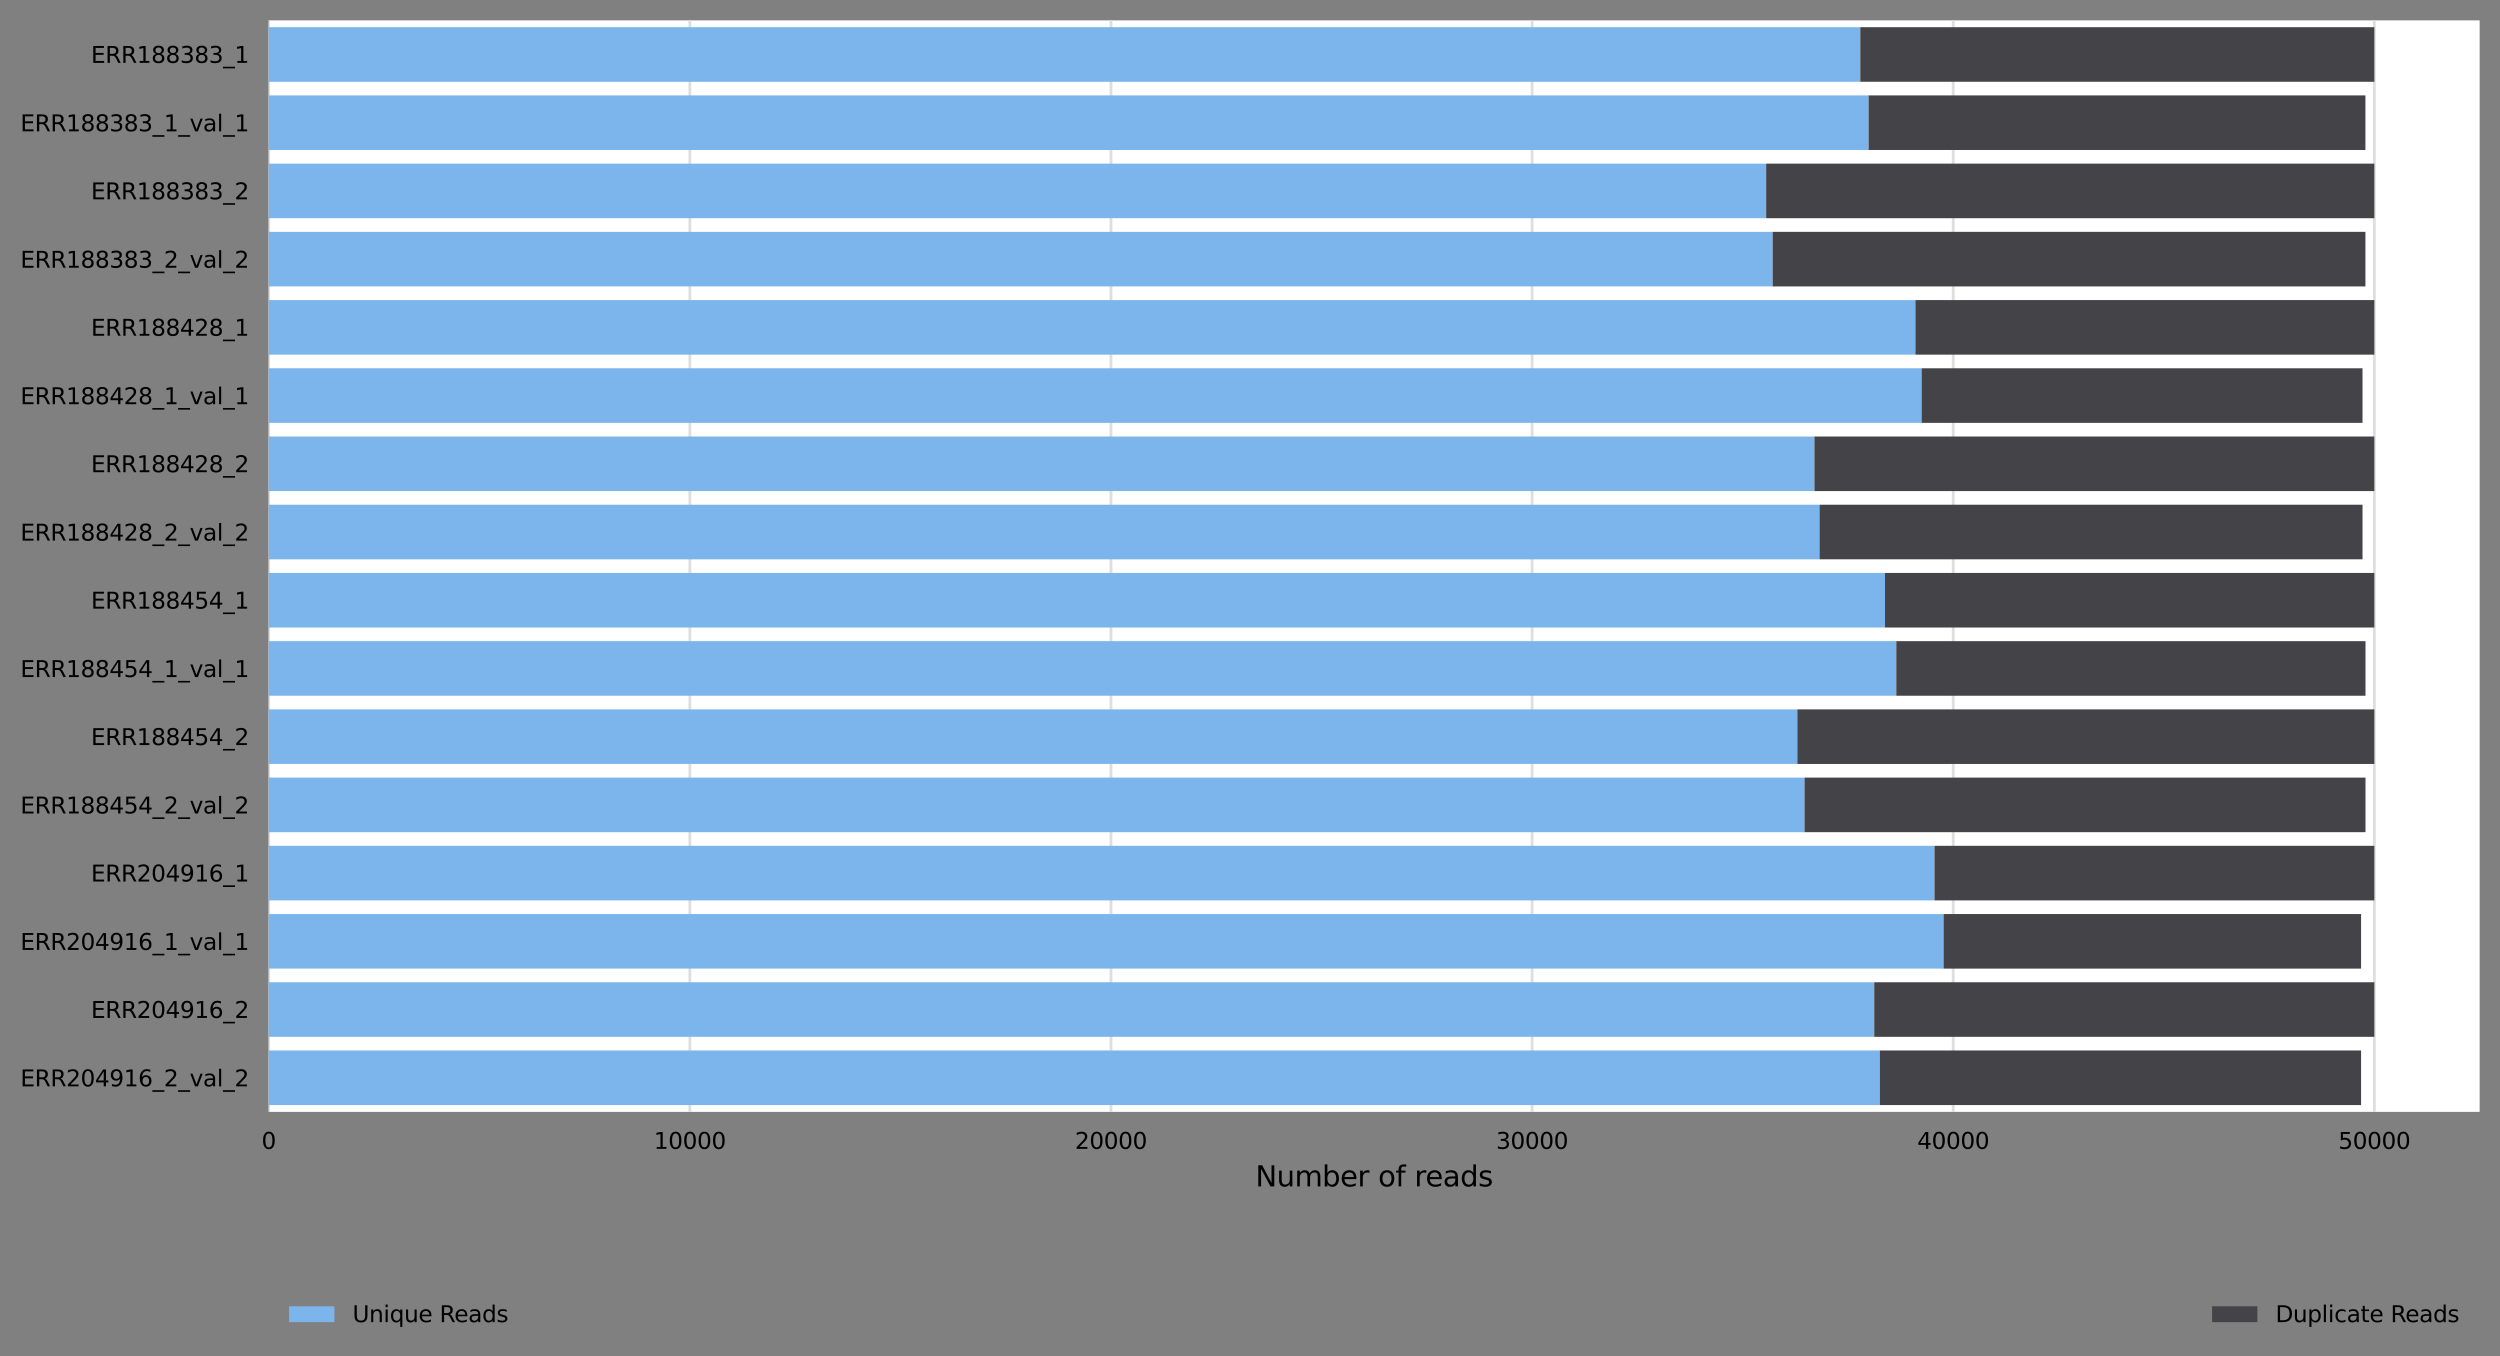 <?xml version="1.0" encoding="utf-8" standalone="no"?>
<!DOCTYPE svg PUBLIC "-//W3C//DTD SVG 1.1//EN"
  "http://www.w3.org/Graphics/SVG/1.1/DTD/svg11.dtd">
<svg xmlns:xlink="http://www.w3.org/1999/xlink" width="883.352pt" height="479.23pt" viewBox="0 0 883.352 479.23" xmlns="http://www.w3.org/2000/svg" version="1.1">
 <rect x="0" y="0" width="883.352" height="479.23" fill="#808080" stroke="none"/>
 <defs>
  <style type="text/css">*{stroke-linejoin: round; stroke-linecap: butt}</style>
 </defs>
 <g id="figure_1">
  <g id="axes_1">
   <g id="patch_1">
    <path d="M 94.953 392.87 
L 876.153 392.87 
L 876.153 7.2 
L 94.953 7.2 
z
" style="fill: #ffffff"/>
   </g>
   <g id="matplotlib.axis_1">
    <g id="xtick_1">
     <g id="line2d_1">
      <path d="M 94.953 392.87 
L 94.953 7.2 
" clip-path="url(#p9cc5aa70ce)" style="fill: none; stroke: #dedede; stroke-linecap: square"/>
     </g>
     <g id="text_1">
      <!-- 0 -->
      <g transform="translate(92.407 405.948) scale(0.08 -0.08)">
       <defs>
        <path id="DejaVuSans-30" d="M 2034 4250 
Q 1547 4250 1301 3770 
Q 1056 3291 1056 2328 
Q 1056 1369 1301 889 
Q 1547 409 2034 409 
Q 2525 409 2770 889 
Q 3016 1369 3016 2328 
Q 3016 3291 2770 3770 
Q 2525 4250 2034 4250 
z
M 2034 4750 
Q 2819 4750 3233 4129 
Q 3647 3509 3647 2328 
Q 3647 1150 3233 529 
Q 2819 -91 2034 -91 
Q 1250 -91 836 529 
Q 422 1150 422 2328 
Q 422 3509 836 4129 
Q 1250 4750 2034 4750 
z
" transform="scale(0.016)"/>
       </defs>
       <use xlink:href="#DejaVuSans-30"/>
      </g>
     </g>
    </g>
    <g id="xtick_2">
     <g id="line2d_2">
      <path d="M 243.752 392.87 
L 243.752 7.2 
" clip-path="url(#p9cc5aa70ce)" style="fill: none; stroke: #dedede; stroke-linecap: square"/>
     </g>
     <g id="text_2">
      <!-- 10000 -->
      <g transform="translate(231.028 405.948) scale(0.08 -0.08)">
       <defs>
        <path id="DejaVuSans-31" d="M 794 531 
L 1825 531 
L 1825 4091 
L 703 3866 
L 703 4441 
L 1819 4666 
L 2450 4666 
L 2450 531 
L 3481 531 
L 3481 0 
L 794 0 
L 794 531 
z
" transform="scale(0.016)"/>
       </defs>
       <use xlink:href="#DejaVuSans-31"/>
       <use xlink:href="#DejaVuSans-30" x="63.623"/>
       <use xlink:href="#DejaVuSans-30" x="127.246"/>
       <use xlink:href="#DejaVuSans-30" x="190.869"/>
       <use xlink:href="#DejaVuSans-30" x="254.492"/>
      </g>
     </g>
    </g>
    <g id="xtick_3">
     <g id="line2d_3">
      <path d="M 392.553 392.87 
L 392.553 7.2 
" clip-path="url(#p9cc5aa70ce)" style="fill: none; stroke: #dedede; stroke-linecap: square"/>
     </g>
     <g id="text_3">
      <!-- 20000 -->
      <g transform="translate(379.827 405.948) scale(0.08 -0.08)">
       <defs>
        <path id="DejaVuSans-32" d="M 1228 531 
L 3431 531 
L 3431 0 
L 469 0 
L 469 531 
Q 828 903 1448 1529 
Q 2069 2156 2228 2338 
Q 2531 2678 2651 2914 
Q 2772 3150 2772 3378 
Q 2772 3750 2511 3984 
Q 2250 4219 1831 4219 
Q 1534 4219 1204 4116 
Q 875 4013 500 3803 
L 500 4441 
Q 881 4594 1212 4672 
Q 1544 4750 1819 4750 
Q 2544 4750 2975 4387 
Q 3406 4025 3406 3419 
Q 3406 3131 3298 2873 
Q 3191 2616 2906 2266 
Q 2828 2175 2409 1742 
Q 1991 1309 1228 531 
z
" transform="scale(0.016)"/>
       </defs>
       <use xlink:href="#DejaVuSans-32"/>
       <use xlink:href="#DejaVuSans-30" x="63.623"/>
       <use xlink:href="#DejaVuSans-30" x="127.246"/>
       <use xlink:href="#DejaVuSans-30" x="190.869"/>
       <use xlink:href="#DejaVuSans-30" x="254.492"/>
      </g>
     </g>
    </g>
    <g id="xtick_4">
     <g id="line2d_4">
      <path d="M 541.352 392.87 
L 541.352 7.2 
" clip-path="url(#p9cc5aa70ce)" style="fill: none; stroke: #dedede; stroke-linecap: square"/>
     </g>
     <g id="text_4">
      <!-- 30000 -->
      <g transform="translate(528.628 405.948) scale(0.08 -0.08)">
       <defs>
        <path id="DejaVuSans-33" d="M 2597 2516 
Q 3050 2419 3304 2112 
Q 3559 1806 3559 1356 
Q 3559 666 3084 287 
Q 2609 -91 1734 -91 
Q 1441 -91 1130 -33 
Q 819 25 488 141 
L 488 750 
Q 750 597 1062 519 
Q 1375 441 1716 441 
Q 2309 441 2620 675 
Q 2931 909 2931 1356 
Q 2931 1769 2642 2001 
Q 2353 2234 1838 2234 
L 1294 2234 
L 1294 2753 
L 1863 2753 
Q 2328 2753 2575 2939 
Q 2822 3125 2822 3475 
Q 2822 3834 2567 4026 
Q 2313 4219 1838 4219 
Q 1578 4219 1281 4162 
Q 984 4106 628 3988 
L 628 4550 
Q 988 4650 1302 4700 
Q 1616 4750 1894 4750 
Q 2613 4750 3031 4423 
Q 3450 4097 3450 3541 
Q 3450 3153 3228 2886 
Q 3006 2619 2597 2516 
z
" transform="scale(0.016)"/>
       </defs>
       <use xlink:href="#DejaVuSans-33"/>
       <use xlink:href="#DejaVuSans-30" x="63.623"/>
       <use xlink:href="#DejaVuSans-30" x="127.246"/>
       <use xlink:href="#DejaVuSans-30" x="190.869"/>
       <use xlink:href="#DejaVuSans-30" x="254.492"/>
      </g>
     </g>
    </g>
    <g id="xtick_5">
     <g id="line2d_5">
      <path d="M 690.153 392.87 
L 690.153 7.2 
" clip-path="url(#p9cc5aa70ce)" style="fill: none; stroke: #dedede; stroke-linecap: square"/>
     </g>
     <g id="text_5">
      <!-- 40000 -->
      <g transform="translate(677.428 405.948) scale(0.08 -0.08)">
       <defs>
        <path id="DejaVuSans-34" d="M 2419 4116 
L 825 1625 
L 2419 1625 
L 2419 4116 
z
M 2253 4666 
L 3047 4666 
L 3047 1625 
L 3713 1625 
L 3713 1100 
L 3047 1100 
L 3047 0 
L 2419 0 
L 2419 1100 
L 313 1100 
L 313 1709 
L 2253 4666 
z
" transform="scale(0.016)"/>
       </defs>
       <use xlink:href="#DejaVuSans-34"/>
       <use xlink:href="#DejaVuSans-30" x="63.623"/>
       <use xlink:href="#DejaVuSans-30" x="127.246"/>
       <use xlink:href="#DejaVuSans-30" x="190.869"/>
       <use xlink:href="#DejaVuSans-30" x="254.492"/>
      </g>
     </g>
    </g>
    <g id="xtick_6">
     <g id="line2d_6">
      <path d="M 838.952 392.87 
L 838.952 7.2 
" clip-path="url(#p9cc5aa70ce)" style="fill: none; stroke: #dedede; stroke-linecap: square"/>
     </g>
     <g id="text_6">
      <!-- 50000 -->
      <g transform="translate(826.227 405.948) scale(0.08 -0.08)">
       <defs>
        <path id="DejaVuSans-35" d="M 691 4666 
L 3169 4666 
L 3169 4134 
L 1269 4134 
L 1269 2991 
Q 1406 3038 1543 3061 
Q 1681 3084 1819 3084 
Q 2600 3084 3056 2656 
Q 3513 2228 3513 1497 
Q 3513 744 3044 326 
Q 2575 -91 1722 -91 
Q 1428 -91 1123 -41 
Q 819 9 494 109 
L 494 744 
Q 775 591 1075 516 
Q 1375 441 1709 441 
Q 2250 441 2565 725 
Q 2881 1009 2881 1497 
Q 2881 1984 2565 2268 
Q 2250 2553 1709 2553 
Q 1456 2553 1204 2497 
Q 953 2441 691 2322 
L 691 4666 
z
" transform="scale(0.016)"/>
       </defs>
       <use xlink:href="#DejaVuSans-35"/>
       <use xlink:href="#DejaVuSans-30" x="63.623"/>
       <use xlink:href="#DejaVuSans-30" x="127.246"/>
       <use xlink:href="#DejaVuSans-30" x="190.869"/>
       <use xlink:href="#DejaVuSans-30" x="254.492"/>
      </g>
     </g>
    </g>
    <g id="text_7">
     <!-- Number of reads -->
     <g transform="translate(443.606 419.211) scale(0.1 -0.1)">
      <defs>
       <path id="DejaVuSans-4e" d="M 628 4666 
L 1478 4666 
L 3547 763 
L 3547 4666 
L 4159 4666 
L 4159 0 
L 3309 0 
L 1241 3903 
L 1241 0 
L 628 0 
L 628 4666 
z
" transform="scale(0.016)"/>
       <path id="DejaVuSans-75" d="M 544 1381 
L 544 3500 
L 1119 3500 
L 1119 1403 
Q 1119 906 1312 657 
Q 1506 409 1894 409 
Q 2359 409 2629 706 
Q 2900 1003 2900 1516 
L 2900 3500 
L 3475 3500 
L 3475 0 
L 2900 0 
L 2900 538 
Q 2691 219 2414 64 
Q 2138 -91 1772 -91 
Q 1169 -91 856 284 
Q 544 659 544 1381 
z
M 1991 3584 
L 1991 3584 
z
" transform="scale(0.016)"/>
       <path id="DejaVuSans-6d" d="M 3328 2828 
Q 3544 3216 3844 3400 
Q 4144 3584 4550 3584 
Q 5097 3584 5394 3201 
Q 5691 2819 5691 2113 
L 5691 0 
L 5113 0 
L 5113 2094 
Q 5113 2597 4934 2840 
Q 4756 3084 4391 3084 
Q 3944 3084 3684 2787 
Q 3425 2491 3425 1978 
L 3425 0 
L 2847 0 
L 2847 2094 
Q 2847 2600 2669 2842 
Q 2491 3084 2119 3084 
Q 1678 3084 1418 2786 
Q 1159 2488 1159 1978 
L 1159 0 
L 581 0 
L 581 3500 
L 1159 3500 
L 1159 2956 
Q 1356 3278 1631 3431 
Q 1906 3584 2284 3584 
Q 2666 3584 2933 3390 
Q 3200 3197 3328 2828 
z
" transform="scale(0.016)"/>
       <path id="DejaVuSans-62" d="M 3116 1747 
Q 3116 2381 2855 2742 
Q 2594 3103 2138 3103 
Q 1681 3103 1420 2742 
Q 1159 2381 1159 1747 
Q 1159 1113 1420 752 
Q 1681 391 2138 391 
Q 2594 391 2855 752 
Q 3116 1113 3116 1747 
z
M 1159 2969 
Q 1341 3281 1617 3432 
Q 1894 3584 2278 3584 
Q 2916 3584 3314 3078 
Q 3713 2572 3713 1747 
Q 3713 922 3314 415 
Q 2916 -91 2278 -91 
Q 1894 -91 1617 61 
Q 1341 213 1159 525 
L 1159 0 
L 581 0 
L 581 4863 
L 1159 4863 
L 1159 2969 
z
" transform="scale(0.016)"/>
       <path id="DejaVuSans-65" d="M 3597 1894 
L 3597 1613 
L 953 1613 
Q 991 1019 1311 708 
Q 1631 397 2203 397 
Q 2534 397 2845 478 
Q 3156 559 3463 722 
L 3463 178 
Q 3153 47 2828 -22 
Q 2503 -91 2169 -91 
Q 1331 -91 842 396 
Q 353 884 353 1716 
Q 353 2575 817 3079 
Q 1281 3584 2069 3584 
Q 2775 3584 3186 3129 
Q 3597 2675 3597 1894 
z
M 3022 2063 
Q 3016 2534 2758 2815 
Q 2500 3097 2075 3097 
Q 1594 3097 1305 2825 
Q 1016 2553 972 2059 
L 3022 2063 
z
" transform="scale(0.016)"/>
       <path id="DejaVuSans-72" d="M 2631 2963 
Q 2534 3019 2420 3045 
Q 2306 3072 2169 3072 
Q 1681 3072 1420 2755 
Q 1159 2438 1159 1844 
L 1159 0 
L 581 0 
L 581 3500 
L 1159 3500 
L 1159 2956 
Q 1341 3275 1631 3429 
Q 1922 3584 2338 3584 
Q 2397 3584 2469 3576 
Q 2541 3569 2628 3553 
L 2631 2963 
z
" transform="scale(0.016)"/>
       <path id="DejaVuSans-20" transform="scale(0.016)"/>
       <path id="DejaVuSans-6f" d="M 1959 3097 
Q 1497 3097 1228 2736 
Q 959 2375 959 1747 
Q 959 1119 1226 758 
Q 1494 397 1959 397 
Q 2419 397 2687 759 
Q 2956 1122 2956 1747 
Q 2956 2369 2687 2733 
Q 2419 3097 1959 3097 
z
M 1959 3584 
Q 2709 3584 3137 3096 
Q 3566 2609 3566 1747 
Q 3566 888 3137 398 
Q 2709 -91 1959 -91 
Q 1206 -91 779 398 
Q 353 888 353 1747 
Q 353 2609 779 3096 
Q 1206 3584 1959 3584 
z
" transform="scale(0.016)"/>
       <path id="DejaVuSans-66" d="M 2375 4863 
L 2375 4384 
L 1825 4384 
Q 1516 4384 1395 4259 
Q 1275 4134 1275 3809 
L 1275 3500 
L 2222 3500 
L 2222 3053 
L 1275 3053 
L 1275 0 
L 697 0 
L 697 3053 
L 147 3053 
L 147 3500 
L 697 3500 
L 697 3744 
Q 697 4328 969 4595 
Q 1241 4863 1831 4863 
L 2375 4863 
z
" transform="scale(0.016)"/>
       <path id="DejaVuSans-61" d="M 2194 1759 
Q 1497 1759 1228 1600 
Q 959 1441 959 1056 
Q 959 750 1161 570 
Q 1363 391 1709 391 
Q 2188 391 2477 730 
Q 2766 1069 2766 1631 
L 2766 1759 
L 2194 1759 
z
M 3341 1997 
L 3341 0 
L 2766 0 
L 2766 531 
Q 2569 213 2275 61 
Q 1981 -91 1556 -91 
Q 1019 -91 701 211 
Q 384 513 384 1019 
Q 384 1609 779 1909 
Q 1175 2209 1959 2209 
L 2766 2209 
L 2766 2266 
Q 2766 2663 2505 2880 
Q 2244 3097 1772 3097 
Q 1472 3097 1187 3025 
Q 903 2953 641 2809 
L 641 3341 
Q 956 3463 1253 3523 
Q 1550 3584 1831 3584 
Q 2591 3584 2966 3190 
Q 3341 2797 3341 1997 
z
" transform="scale(0.016)"/>
       <path id="DejaVuSans-64" d="M 2906 2969 
L 2906 4863 
L 3481 4863 
L 3481 0 
L 2906 0 
L 2906 525 
Q 2725 213 2448 61 
Q 2172 -91 1784 -91 
Q 1150 -91 751 415 
Q 353 922 353 1747 
Q 353 2572 751 3078 
Q 1150 3584 1784 3584 
Q 2172 3584 2448 3432 
Q 2725 3281 2906 2969 
z
M 947 1747 
Q 947 1113 1208 752 
Q 1469 391 1925 391 
Q 2381 391 2643 752 
Q 2906 1113 2906 1747 
Q 2906 2381 2643 2742 
Q 2381 3103 1925 3103 
Q 1469 3103 1208 2742 
Q 947 2381 947 1747 
z
" transform="scale(0.016)"/>
       <path id="DejaVuSans-73" d="M 2834 3397 
L 2834 2853 
Q 2591 2978 2328 3040 
Q 2066 3103 1784 3103 
Q 1356 3103 1142 2972 
Q 928 2841 928 2578 
Q 928 2378 1081 2264 
Q 1234 2150 1697 2047 
L 1894 2003 
Q 2506 1872 2764 1633 
Q 3022 1394 3022 966 
Q 3022 478 2636 193 
Q 2250 -91 1575 -91 
Q 1294 -91 989 -36 
Q 684 19 347 128 
L 347 722 
Q 666 556 975 473 
Q 1284 391 1588 391 
Q 1994 391 2212 530 
Q 2431 669 2431 922 
Q 2431 1156 2273 1281 
Q 2116 1406 1581 1522 
L 1381 1569 
Q 847 1681 609 1914 
Q 372 2147 372 2553 
Q 372 3047 722 3315 
Q 1072 3584 1716 3584 
Q 2034 3584 2315 3537 
Q 2597 3491 2834 3397 
z
" transform="scale(0.016)"/>
      </defs>
      <use xlink:href="#DejaVuSans-4e"/>
      <use xlink:href="#DejaVuSans-75" x="74.805"/>
      <use xlink:href="#DejaVuSans-6d" x="138.184"/>
      <use xlink:href="#DejaVuSans-62" x="235.596"/>
      <use xlink:href="#DejaVuSans-65" x="299.072"/>
      <use xlink:href="#DejaVuSans-72" x="360.596"/>
      <use xlink:href="#DejaVuSans-20" x="401.709"/>
      <use xlink:href="#DejaVuSans-6f" x="433.496"/>
      <use xlink:href="#DejaVuSans-66" x="494.678"/>
      <use xlink:href="#DejaVuSans-20" x="529.883"/>
      <use xlink:href="#DejaVuSans-72" x="561.67"/>
      <use xlink:href="#DejaVuSans-65" x="600.533"/>
      <use xlink:href="#DejaVuSans-61" x="662.057"/>
      <use xlink:href="#DejaVuSans-64" x="723.336"/>
      <use xlink:href="#DejaVuSans-73" x="786.812"/>
     </g>
    </g>
   </g>
   <g id="matplotlib.axis_2">
    <g id="ytick_1">
     <g id="text_8">
      <!-- ERR188383_1 -->
      <g transform="translate(32.15 22.221) scale(0.08 -0.08)">
       <defs>
        <path id="DejaVuSans-45" d="M 628 4666 
L 3578 4666 
L 3578 4134 
L 1259 4134 
L 1259 2753 
L 3481 2753 
L 3481 2222 
L 1259 2222 
L 1259 531 
L 3634 531 
L 3634 0 
L 628 0 
L 628 4666 
z
" transform="scale(0.016)"/>
        <path id="DejaVuSans-52" d="M 2841 2188 
Q 3044 2119 3236 1894 
Q 3428 1669 3622 1275 
L 4263 0 
L 3584 0 
L 2988 1197 
Q 2756 1666 2539 1819 
Q 2322 1972 1947 1972 
L 1259 1972 
L 1259 0 
L 628 0 
L 628 4666 
L 2053 4666 
Q 2853 4666 3247 4331 
Q 3641 3997 3641 3322 
Q 3641 2881 3436 2590 
Q 3231 2300 2841 2188 
z
M 1259 4147 
L 1259 2491 
L 2053 2491 
Q 2509 2491 2742 2702 
Q 2975 2913 2975 3322 
Q 2975 3731 2742 3939 
Q 2509 4147 2053 4147 
L 1259 4147 
z
" transform="scale(0.016)"/>
        <path id="DejaVuSans-38" d="M 2034 2216 
Q 1584 2216 1326 1975 
Q 1069 1734 1069 1313 
Q 1069 891 1326 650 
Q 1584 409 2034 409 
Q 2484 409 2743 651 
Q 3003 894 3003 1313 
Q 3003 1734 2745 1975 
Q 2488 2216 2034 2216 
z
M 1403 2484 
Q 997 2584 770 2862 
Q 544 3141 544 3541 
Q 544 4100 942 4425 
Q 1341 4750 2034 4750 
Q 2731 4750 3128 4425 
Q 3525 4100 3525 3541 
Q 3525 3141 3298 2862 
Q 3072 2584 2669 2484 
Q 3125 2378 3379 2068 
Q 3634 1759 3634 1313 
Q 3634 634 3220 271 
Q 2806 -91 2034 -91 
Q 1263 -91 848 271 
Q 434 634 434 1313 
Q 434 1759 690 2068 
Q 947 2378 1403 2484 
z
M 1172 3481 
Q 1172 3119 1398 2916 
Q 1625 2713 2034 2713 
Q 2441 2713 2670 2916 
Q 2900 3119 2900 3481 
Q 2900 3844 2670 4047 
Q 2441 4250 2034 4250 
Q 1625 4250 1398 4047 
Q 1172 3844 1172 3481 
z
" transform="scale(0.016)"/>
        <path id="DejaVuSans-5f" d="M 3263 -1063 
L 3263 -1509 
L -63 -1509 
L -63 -1063 
L 3263 -1063 
z
" transform="scale(0.016)"/>
       </defs>
       <use xlink:href="#DejaVuSans-45"/>
       <use xlink:href="#DejaVuSans-52" x="63.184"/>
       <use xlink:href="#DejaVuSans-52" x="132.666"/>
       <use xlink:href="#DejaVuSans-31" x="202.148"/>
       <use xlink:href="#DejaVuSans-38" x="265.771"/>
       <use xlink:href="#DejaVuSans-38" x="329.395"/>
       <use xlink:href="#DejaVuSans-33" x="393.018"/>
       <use xlink:href="#DejaVuSans-38" x="456.641"/>
       <use xlink:href="#DejaVuSans-33" x="520.264"/>
       <use xlink:href="#DejaVuSans-5f" x="583.887"/>
       <use xlink:href="#DejaVuSans-31" x="633.887"/>
      </g>
     </g>
    </g>
    <g id="ytick_2">
     <g id="text_9">
      <!-- ERR188383_1_val_1 -->
      <g transform="translate(7.2 46.396) scale(0.08 -0.08)">
       <defs>
        <path id="DejaVuSans-76" d="M 191 3500 
L 800 3500 
L 1894 563 
L 2988 3500 
L 3597 3500 
L 2284 0 
L 1503 0 
L 191 3500 
z
" transform="scale(0.016)"/>
        <path id="DejaVuSans-6c" d="M 603 4863 
L 1178 4863 
L 1178 0 
L 603 0 
L 603 4863 
z
" transform="scale(0.016)"/>
       </defs>
       <use xlink:href="#DejaVuSans-45"/>
       <use xlink:href="#DejaVuSans-52" x="63.184"/>
       <use xlink:href="#DejaVuSans-52" x="132.666"/>
       <use xlink:href="#DejaVuSans-31" x="202.148"/>
       <use xlink:href="#DejaVuSans-38" x="265.771"/>
       <use xlink:href="#DejaVuSans-38" x="329.395"/>
       <use xlink:href="#DejaVuSans-33" x="393.018"/>
       <use xlink:href="#DejaVuSans-38" x="456.641"/>
       <use xlink:href="#DejaVuSans-33" x="520.264"/>
       <use xlink:href="#DejaVuSans-5f" x="583.887"/>
       <use xlink:href="#DejaVuSans-31" x="633.887"/>
       <use xlink:href="#DejaVuSans-5f" x="697.51"/>
       <use xlink:href="#DejaVuSans-76" x="747.51"/>
       <use xlink:href="#DejaVuSans-61" x="806.689"/>
       <use xlink:href="#DejaVuSans-6c" x="867.969"/>
       <use xlink:href="#DejaVuSans-5f" x="895.752"/>
       <use xlink:href="#DejaVuSans-31" x="945.752"/>
      </g>
     </g>
    </g>
    <g id="ytick_3">
     <g id="text_10">
      <!-- ERR188383_2 -->
      <g transform="translate(32.15 70.43) scale(0.08 -0.08)">
       <use xlink:href="#DejaVuSans-45"/>
       <use xlink:href="#DejaVuSans-52" x="63.184"/>
       <use xlink:href="#DejaVuSans-52" x="132.666"/>
       <use xlink:href="#DejaVuSans-31" x="202.148"/>
       <use xlink:href="#DejaVuSans-38" x="265.771"/>
       <use xlink:href="#DejaVuSans-38" x="329.395"/>
       <use xlink:href="#DejaVuSans-33" x="393.018"/>
       <use xlink:href="#DejaVuSans-38" x="456.641"/>
       <use xlink:href="#DejaVuSans-33" x="520.264"/>
       <use xlink:href="#DejaVuSans-5f" x="583.887"/>
       <use xlink:href="#DejaVuSans-32" x="633.887"/>
      </g>
     </g>
    </g>
    <g id="ytick_4">
     <g id="text_11">
      <!-- ERR188383_2_val_2 -->
      <g transform="translate(7.2 94.605) scale(0.08 -0.08)">
       <use xlink:href="#DejaVuSans-45"/>
       <use xlink:href="#DejaVuSans-52" x="63.184"/>
       <use xlink:href="#DejaVuSans-52" x="132.666"/>
       <use xlink:href="#DejaVuSans-31" x="202.148"/>
       <use xlink:href="#DejaVuSans-38" x="265.771"/>
       <use xlink:href="#DejaVuSans-38" x="329.395"/>
       <use xlink:href="#DejaVuSans-33" x="393.018"/>
       <use xlink:href="#DejaVuSans-38" x="456.641"/>
       <use xlink:href="#DejaVuSans-33" x="520.264"/>
       <use xlink:href="#DejaVuSans-5f" x="583.887"/>
       <use xlink:href="#DejaVuSans-32" x="633.887"/>
       <use xlink:href="#DejaVuSans-5f" x="697.51"/>
       <use xlink:href="#DejaVuSans-76" x="747.51"/>
       <use xlink:href="#DejaVuSans-61" x="806.689"/>
       <use xlink:href="#DejaVuSans-6c" x="867.969"/>
       <use xlink:href="#DejaVuSans-5f" x="895.752"/>
       <use xlink:href="#DejaVuSans-32" x="945.752"/>
      </g>
     </g>
    </g>
    <g id="ytick_5">
     <g id="text_12">
      <!-- ERR188428_1 -->
      <g transform="translate(32.15 118.638) scale(0.08 -0.08)">
       <use xlink:href="#DejaVuSans-45"/>
       <use xlink:href="#DejaVuSans-52" x="63.184"/>
       <use xlink:href="#DejaVuSans-52" x="132.666"/>
       <use xlink:href="#DejaVuSans-31" x="202.148"/>
       <use xlink:href="#DejaVuSans-38" x="265.771"/>
       <use xlink:href="#DejaVuSans-38" x="329.395"/>
       <use xlink:href="#DejaVuSans-34" x="393.018"/>
       <use xlink:href="#DejaVuSans-32" x="456.641"/>
       <use xlink:href="#DejaVuSans-38" x="520.264"/>
       <use xlink:href="#DejaVuSans-5f" x="583.887"/>
       <use xlink:href="#DejaVuSans-31" x="633.887"/>
      </g>
     </g>
    </g>
    <g id="ytick_6">
     <g id="text_13">
      <!-- ERR188428_1_val_1 -->
      <g transform="translate(7.2 142.813) scale(0.08 -0.08)">
       <use xlink:href="#DejaVuSans-45"/>
       <use xlink:href="#DejaVuSans-52" x="63.184"/>
       <use xlink:href="#DejaVuSans-52" x="132.666"/>
       <use xlink:href="#DejaVuSans-31" x="202.148"/>
       <use xlink:href="#DejaVuSans-38" x="265.771"/>
       <use xlink:href="#DejaVuSans-38" x="329.395"/>
       <use xlink:href="#DejaVuSans-34" x="393.018"/>
       <use xlink:href="#DejaVuSans-32" x="456.641"/>
       <use xlink:href="#DejaVuSans-38" x="520.264"/>
       <use xlink:href="#DejaVuSans-5f" x="583.887"/>
       <use xlink:href="#DejaVuSans-31" x="633.887"/>
       <use xlink:href="#DejaVuSans-5f" x="697.51"/>
       <use xlink:href="#DejaVuSans-76" x="747.51"/>
       <use xlink:href="#DejaVuSans-61" x="806.689"/>
       <use xlink:href="#DejaVuSans-6c" x="867.969"/>
       <use xlink:href="#DejaVuSans-5f" x="895.752"/>
       <use xlink:href="#DejaVuSans-31" x="945.752"/>
      </g>
     </g>
    </g>
    <g id="ytick_7">
     <g id="text_14">
      <!-- ERR188428_2 -->
      <g transform="translate(32.15 166.847) scale(0.08 -0.08)">
       <use xlink:href="#DejaVuSans-45"/>
       <use xlink:href="#DejaVuSans-52" x="63.184"/>
       <use xlink:href="#DejaVuSans-52" x="132.666"/>
       <use xlink:href="#DejaVuSans-31" x="202.148"/>
       <use xlink:href="#DejaVuSans-38" x="265.771"/>
       <use xlink:href="#DejaVuSans-38" x="329.395"/>
       <use xlink:href="#DejaVuSans-34" x="393.018"/>
       <use xlink:href="#DejaVuSans-32" x="456.641"/>
       <use xlink:href="#DejaVuSans-38" x="520.264"/>
       <use xlink:href="#DejaVuSans-5f" x="583.887"/>
       <use xlink:href="#DejaVuSans-32" x="633.887"/>
      </g>
     </g>
    </g>
    <g id="ytick_8">
     <g id="text_15">
      <!-- ERR188428_2_val_2 -->
      <g transform="translate(7.2 191.022) scale(0.08 -0.08)">
       <use xlink:href="#DejaVuSans-45"/>
       <use xlink:href="#DejaVuSans-52" x="63.184"/>
       <use xlink:href="#DejaVuSans-52" x="132.666"/>
       <use xlink:href="#DejaVuSans-31" x="202.148"/>
       <use xlink:href="#DejaVuSans-38" x="265.771"/>
       <use xlink:href="#DejaVuSans-38" x="329.395"/>
       <use xlink:href="#DejaVuSans-34" x="393.018"/>
       <use xlink:href="#DejaVuSans-32" x="456.641"/>
       <use xlink:href="#DejaVuSans-38" x="520.264"/>
       <use xlink:href="#DejaVuSans-5f" x="583.887"/>
       <use xlink:href="#DejaVuSans-32" x="633.887"/>
       <use xlink:href="#DejaVuSans-5f" x="697.51"/>
       <use xlink:href="#DejaVuSans-76" x="747.51"/>
       <use xlink:href="#DejaVuSans-61" x="806.689"/>
       <use xlink:href="#DejaVuSans-6c" x="867.969"/>
       <use xlink:href="#DejaVuSans-5f" x="895.752"/>
       <use xlink:href="#DejaVuSans-32" x="945.752"/>
      </g>
     </g>
    </g>
    <g id="ytick_9">
     <g id="text_16">
      <!-- ERR188454_1 -->
      <g transform="translate(32.15 215.056) scale(0.08 -0.08)">
       <use xlink:href="#DejaVuSans-45"/>
       <use xlink:href="#DejaVuSans-52" x="63.184"/>
       <use xlink:href="#DejaVuSans-52" x="132.666"/>
       <use xlink:href="#DejaVuSans-31" x="202.148"/>
       <use xlink:href="#DejaVuSans-38" x="265.771"/>
       <use xlink:href="#DejaVuSans-38" x="329.395"/>
       <use xlink:href="#DejaVuSans-34" x="393.018"/>
       <use xlink:href="#DejaVuSans-35" x="456.641"/>
       <use xlink:href="#DejaVuSans-34" x="520.264"/>
       <use xlink:href="#DejaVuSans-5f" x="583.887"/>
       <use xlink:href="#DejaVuSans-31" x="633.887"/>
      </g>
     </g>
    </g>
    <g id="ytick_10">
     <g id="text_17">
      <!-- ERR188454_1_val_1 -->
      <g transform="translate(7.2 239.231) scale(0.08 -0.08)">
       <use xlink:href="#DejaVuSans-45"/>
       <use xlink:href="#DejaVuSans-52" x="63.184"/>
       <use xlink:href="#DejaVuSans-52" x="132.666"/>
       <use xlink:href="#DejaVuSans-31" x="202.148"/>
       <use xlink:href="#DejaVuSans-38" x="265.771"/>
       <use xlink:href="#DejaVuSans-38" x="329.395"/>
       <use xlink:href="#DejaVuSans-34" x="393.018"/>
       <use xlink:href="#DejaVuSans-35" x="456.641"/>
       <use xlink:href="#DejaVuSans-34" x="520.264"/>
       <use xlink:href="#DejaVuSans-5f" x="583.887"/>
       <use xlink:href="#DejaVuSans-31" x="633.887"/>
       <use xlink:href="#DejaVuSans-5f" x="697.51"/>
       <use xlink:href="#DejaVuSans-76" x="747.51"/>
       <use xlink:href="#DejaVuSans-61" x="806.689"/>
       <use xlink:href="#DejaVuSans-6c" x="867.969"/>
       <use xlink:href="#DejaVuSans-5f" x="895.752"/>
       <use xlink:href="#DejaVuSans-31" x="945.752"/>
      </g>
     </g>
    </g>
    <g id="ytick_11">
     <g id="text_18">
      <!-- ERR188454_2 -->
      <g transform="translate(32.15 263.264) scale(0.08 -0.08)">
       <use xlink:href="#DejaVuSans-45"/>
       <use xlink:href="#DejaVuSans-52" x="63.184"/>
       <use xlink:href="#DejaVuSans-52" x="132.666"/>
       <use xlink:href="#DejaVuSans-31" x="202.148"/>
       <use xlink:href="#DejaVuSans-38" x="265.771"/>
       <use xlink:href="#DejaVuSans-38" x="329.395"/>
       <use xlink:href="#DejaVuSans-34" x="393.018"/>
       <use xlink:href="#DejaVuSans-35" x="456.641"/>
       <use xlink:href="#DejaVuSans-34" x="520.264"/>
       <use xlink:href="#DejaVuSans-5f" x="583.887"/>
       <use xlink:href="#DejaVuSans-32" x="633.887"/>
      </g>
     </g>
    </g>
    <g id="ytick_12">
     <g id="text_19">
      <!-- ERR188454_2_val_2 -->
      <g transform="translate(7.2 287.439) scale(0.08 -0.08)">
       <use xlink:href="#DejaVuSans-45"/>
       <use xlink:href="#DejaVuSans-52" x="63.184"/>
       <use xlink:href="#DejaVuSans-52" x="132.666"/>
       <use xlink:href="#DejaVuSans-31" x="202.148"/>
       <use xlink:href="#DejaVuSans-38" x="265.771"/>
       <use xlink:href="#DejaVuSans-38" x="329.395"/>
       <use xlink:href="#DejaVuSans-34" x="393.018"/>
       <use xlink:href="#DejaVuSans-35" x="456.641"/>
       <use xlink:href="#DejaVuSans-34" x="520.264"/>
       <use xlink:href="#DejaVuSans-5f" x="583.887"/>
       <use xlink:href="#DejaVuSans-32" x="633.887"/>
       <use xlink:href="#DejaVuSans-5f" x="697.51"/>
       <use xlink:href="#DejaVuSans-76" x="747.51"/>
       <use xlink:href="#DejaVuSans-61" x="806.689"/>
       <use xlink:href="#DejaVuSans-6c" x="867.969"/>
       <use xlink:href="#DejaVuSans-5f" x="895.752"/>
       <use xlink:href="#DejaVuSans-32" x="945.752"/>
      </g>
     </g>
    </g>
    <g id="ytick_13">
     <g id="text_20">
      <!-- ERR204916_1 -->
      <g transform="translate(32.15 311.473) scale(0.08 -0.08)">
       <defs>
        <path id="DejaVuSans-39" d="M 703 97 
L 703 672 
Q 941 559 1184 500 
Q 1428 441 1663 441 
Q 2288 441 2617 861 
Q 2947 1281 2994 2138 
Q 2813 1869 2534 1725 
Q 2256 1581 1919 1581 
Q 1219 1581 811 2004 
Q 403 2428 403 3163 
Q 403 3881 828 4315 
Q 1253 4750 1959 4750 
Q 2769 4750 3195 4129 
Q 3622 3509 3622 2328 
Q 3622 1225 3098 567 
Q 2575 -91 1691 -91 
Q 1453 -91 1209 -44 
Q 966 3 703 97 
z
M 1959 2075 
Q 2384 2075 2632 2365 
Q 2881 2656 2881 3163 
Q 2881 3666 2632 3958 
Q 2384 4250 1959 4250 
Q 1534 4250 1286 3958 
Q 1038 3666 1038 3163 
Q 1038 2656 1286 2365 
Q 1534 2075 1959 2075 
z
" transform="scale(0.016)"/>
        <path id="DejaVuSans-36" d="M 2113 2584 
Q 1688 2584 1439 2293 
Q 1191 2003 1191 1497 
Q 1191 994 1439 701 
Q 1688 409 2113 409 
Q 2538 409 2786 701 
Q 3034 994 3034 1497 
Q 3034 2003 2786 2293 
Q 2538 2584 2113 2584 
z
M 3366 4563 
L 3366 3988 
Q 3128 4100 2886 4159 
Q 2644 4219 2406 4219 
Q 1781 4219 1451 3797 
Q 1122 3375 1075 2522 
Q 1259 2794 1537 2939 
Q 1816 3084 2150 3084 
Q 2853 3084 3261 2657 
Q 3669 2231 3669 1497 
Q 3669 778 3244 343 
Q 2819 -91 2113 -91 
Q 1303 -91 875 529 
Q 447 1150 447 2328 
Q 447 3434 972 4092 
Q 1497 4750 2381 4750 
Q 2619 4750 2861 4703 
Q 3103 4656 3366 4563 
z
" transform="scale(0.016)"/>
       </defs>
       <use xlink:href="#DejaVuSans-45"/>
       <use xlink:href="#DejaVuSans-52" x="63.184"/>
       <use xlink:href="#DejaVuSans-52" x="132.666"/>
       <use xlink:href="#DejaVuSans-32" x="202.148"/>
       <use xlink:href="#DejaVuSans-30" x="265.771"/>
       <use xlink:href="#DejaVuSans-34" x="329.395"/>
       <use xlink:href="#DejaVuSans-39" x="393.018"/>
       <use xlink:href="#DejaVuSans-31" x="456.641"/>
       <use xlink:href="#DejaVuSans-36" x="520.264"/>
       <use xlink:href="#DejaVuSans-5f" x="583.887"/>
       <use xlink:href="#DejaVuSans-31" x="633.887"/>
      </g>
     </g>
    </g>
    <g id="ytick_14">
     <g id="text_21">
      <!-- ERR204916_1_val_1 -->
      <g transform="translate(7.2 335.648) scale(0.08 -0.08)">
       <use xlink:href="#DejaVuSans-45"/>
       <use xlink:href="#DejaVuSans-52" x="63.184"/>
       <use xlink:href="#DejaVuSans-52" x="132.666"/>
       <use xlink:href="#DejaVuSans-32" x="202.148"/>
       <use xlink:href="#DejaVuSans-30" x="265.771"/>
       <use xlink:href="#DejaVuSans-34" x="329.395"/>
       <use xlink:href="#DejaVuSans-39" x="393.018"/>
       <use xlink:href="#DejaVuSans-31" x="456.641"/>
       <use xlink:href="#DejaVuSans-36" x="520.264"/>
       <use xlink:href="#DejaVuSans-5f" x="583.887"/>
       <use xlink:href="#DejaVuSans-31" x="633.887"/>
       <use xlink:href="#DejaVuSans-5f" x="697.51"/>
       <use xlink:href="#DejaVuSans-76" x="747.51"/>
       <use xlink:href="#DejaVuSans-61" x="806.689"/>
       <use xlink:href="#DejaVuSans-6c" x="867.969"/>
       <use xlink:href="#DejaVuSans-5f" x="895.752"/>
       <use xlink:href="#DejaVuSans-31" x="945.752"/>
      </g>
     </g>
    </g>
    <g id="ytick_15">
     <g id="text_22">
      <!-- ERR204916_2 -->
      <g transform="translate(32.15 359.682) scale(0.08 -0.08)">
       <use xlink:href="#DejaVuSans-45"/>
       <use xlink:href="#DejaVuSans-52" x="63.184"/>
       <use xlink:href="#DejaVuSans-52" x="132.666"/>
       <use xlink:href="#DejaVuSans-32" x="202.148"/>
       <use xlink:href="#DejaVuSans-30" x="265.771"/>
       <use xlink:href="#DejaVuSans-34" x="329.395"/>
       <use xlink:href="#DejaVuSans-39" x="393.018"/>
       <use xlink:href="#DejaVuSans-31" x="456.641"/>
       <use xlink:href="#DejaVuSans-36" x="520.264"/>
       <use xlink:href="#DejaVuSans-5f" x="583.887"/>
       <use xlink:href="#DejaVuSans-32" x="633.887"/>
      </g>
     </g>
    </g>
    <g id="ytick_16">
     <g id="text_23">
      <!-- ERR204916_2_val_2 -->
      <g transform="translate(7.2 383.857) scale(0.08 -0.08)">
       <use xlink:href="#DejaVuSans-45"/>
       <use xlink:href="#DejaVuSans-52" x="63.184"/>
       <use xlink:href="#DejaVuSans-52" x="132.666"/>
       <use xlink:href="#DejaVuSans-32" x="202.148"/>
       <use xlink:href="#DejaVuSans-30" x="265.771"/>
       <use xlink:href="#DejaVuSans-34" x="329.395"/>
       <use xlink:href="#DejaVuSans-39" x="393.018"/>
       <use xlink:href="#DejaVuSans-31" x="456.641"/>
       <use xlink:href="#DejaVuSans-36" x="520.264"/>
       <use xlink:href="#DejaVuSans-5f" x="583.887"/>
       <use xlink:href="#DejaVuSans-32" x="633.887"/>
       <use xlink:href="#DejaVuSans-5f" x="697.51"/>
       <use xlink:href="#DejaVuSans-76" x="747.51"/>
       <use xlink:href="#DejaVuSans-61" x="806.689"/>
       <use xlink:href="#DejaVuSans-6c" x="867.969"/>
       <use xlink:href="#DejaVuSans-5f" x="895.752"/>
       <use xlink:href="#DejaVuSans-32" x="945.752"/>
      </g>
     </g>
    </g>
   </g>
   <g id="patch_2">
    <path d="M 94.953 9.61 
L 657.312 9.61 
L 657.312 28.894 
L 94.953 28.894 
z
" clip-path="url(#p9cc5aa70ce)" style="fill: #7cb5ec"/>
   </g>
   <g id="patch_3">
    <path d="M 94.953 33.715 
L 660.244 33.715 
L 660.244 52.998 
L 94.953 52.998 
z
" clip-path="url(#p9cc5aa70ce)" style="fill: #7cb5ec"/>
   </g>
   <g id="patch_4">
    <path d="M 94.953 57.819 
L 624.056 57.819 
L 624.056 77.103 
L 94.953 77.103 
z
" clip-path="url(#p9cc5aa70ce)" style="fill: #7cb5ec"/>
   </g>
   <g id="patch_5">
    <path d="M 94.953 81.923 
L 626.347 81.923 
L 626.347 101.207 
L 94.953 101.207 
z
" clip-path="url(#p9cc5aa70ce)" style="fill: #7cb5ec"/>
   </g>
   <g id="patch_6">
    <path d="M 94.953 106.028 
L 676.79 106.028 
L 676.79 125.311 
L 94.953 125.311 
z
" clip-path="url(#p9cc5aa70ce)" style="fill: #7cb5ec"/>
   </g>
   <g id="patch_7">
    <path d="M 94.953 130.132 
L 678.978 130.132 
L 678.978 149.416 
L 94.953 149.416 
z
" clip-path="url(#p9cc5aa70ce)" style="fill: #7cb5ec"/>
   </g>
   <g id="patch_8">
    <path d="M 94.953 154.237 
L 641.108 154.237 
L 641.108 173.52 
L 94.953 173.52 
z
" clip-path="url(#p9cc5aa70ce)" style="fill: #7cb5ec"/>
   </g>
   <g id="patch_9">
    <path d="M 94.953 178.341 
L 642.909 178.341 
L 642.909 197.624 
L 94.953 197.624 
z
" clip-path="url(#p9cc5aa70ce)" style="fill: #7cb5ec"/>
   </g>
   <g id="patch_10">
    <path d="M 94.953 202.445 
L 666.047 202.445 
L 666.047 221.729 
L 94.953 221.729 
z
" clip-path="url(#p9cc5aa70ce)" style="fill: #7cb5ec"/>
   </g>
   <g id="patch_11">
    <path d="M 94.953 226.55 
L 670.035 226.55 
L 670.035 245.833 
L 94.953 245.833 
z
" clip-path="url(#p9cc5aa70ce)" style="fill: #7cb5ec"/>
   </g>
   <g id="patch_12">
    <path d="M 94.953 250.654 
L 635.067 250.654 
L 635.067 269.937 
L 94.953 269.937 
z
" clip-path="url(#p9cc5aa70ce)" style="fill: #7cb5ec"/>
   </g>
   <g id="patch_13">
    <path d="M 94.953 274.758 
L 637.611 274.758 
L 637.611 294.042 
L 94.953 294.042 
z
" clip-path="url(#p9cc5aa70ce)" style="fill: #7cb5ec"/>
   </g>
   <g id="patch_14">
    <path d="M 94.953 298.863 
L 683.531 298.863 
L 683.531 318.146 
L 94.953 318.146 
z
" clip-path="url(#p9cc5aa70ce)" style="fill: #7cb5ec"/>
   </g>
   <g id="patch_15">
    <path d="M 94.953 322.967 
L 686.745 322.967 
L 686.745 342.25 
L 94.953 342.25 
z
" clip-path="url(#p9cc5aa70ce)" style="fill: #7cb5ec"/>
   </g>
   <g id="patch_16">
    <path d="M 94.953 347.071 
L 662.238 347.071 
L 662.238 366.355 
L 94.953 366.355 
z
" clip-path="url(#p9cc5aa70ce)" style="fill: #7cb5ec"/>
   </g>
   <g id="patch_17">
    <path d="M 94.953 371.176 
L 664.217 371.176 
L 664.217 390.459 
L 94.953 390.459 
z
" clip-path="url(#p9cc5aa70ce)" style="fill: #7cb5ec"/>
   </g>
   <g id="patch_18">
    <path d="M 657.312 9.61 
L 838.952 9.61 
L 838.952 28.894 
L 657.312 28.894 
z
" clip-path="url(#p9cc5aa70ce)" style="fill: #434348"/>
   </g>
   <g id="patch_19">
    <path d="M 660.244 33.715 
L 835.798 33.715 
L 835.798 52.998 
L 660.244 52.998 
z
" clip-path="url(#p9cc5aa70ce)" style="fill: #434348"/>
   </g>
   <g id="patch_20">
    <path d="M 624.056 57.819 
L 838.952 57.819 
L 838.952 77.103 
L 624.056 77.103 
z
" clip-path="url(#p9cc5aa70ce)" style="fill: #434348"/>
   </g>
   <g id="patch_21">
    <path d="M 626.347 81.923 
L 835.798 81.923 
L 835.798 101.207 
L 626.347 101.207 
z
" clip-path="url(#p9cc5aa70ce)" style="fill: #434348"/>
   </g>
   <g id="patch_22">
    <path d="M 676.79 106.028 
L 838.952 106.028 
L 838.952 125.311 
L 676.79 125.311 
z
" clip-path="url(#p9cc5aa70ce)" style="fill: #434348"/>
   </g>
   <g id="patch_23">
    <path d="M 678.978 130.132 
L 834.771 130.132 
L 834.771 149.416 
L 678.978 149.416 
z
" clip-path="url(#p9cc5aa70ce)" style="fill: #434348"/>
   </g>
   <g id="patch_24">
    <path d="M 641.108 154.237 
L 838.952 154.237 
L 838.952 173.52 
L 641.108 173.52 
z
" clip-path="url(#p9cc5aa70ce)" style="fill: #434348"/>
   </g>
   <g id="patch_25">
    <path d="M 642.909 178.341 
L 834.771 178.341 
L 834.771 197.624 
L 642.909 197.624 
z
" clip-path="url(#p9cc5aa70ce)" style="fill: #434348"/>
   </g>
   <g id="patch_26">
    <path d="M 666.047 202.445 
L 838.952 202.445 
L 838.952 221.729 
L 666.047 221.729 
z
" clip-path="url(#p9cc5aa70ce)" style="fill: #434348"/>
   </g>
   <g id="patch_27">
    <path d="M 670.035 226.55 
L 835.828 226.55 
L 835.828 245.833 
L 670.035 245.833 
z
" clip-path="url(#p9cc5aa70ce)" style="fill: #434348"/>
   </g>
   <g id="patch_28">
    <path d="M 635.067 250.654 
L 838.952 250.654 
L 838.952 269.937 
L 635.067 269.937 
z
" clip-path="url(#p9cc5aa70ce)" style="fill: #434348"/>
   </g>
   <g id="patch_29">
    <path d="M 637.611 274.758 
L 835.828 274.758 
L 835.828 294.042 
L 637.611 294.042 
z
" clip-path="url(#p9cc5aa70ce)" style="fill: #434348"/>
   </g>
   <g id="patch_30">
    <path d="M 683.531 298.863 
L 838.952 298.863 
L 838.952 318.146 
L 683.531 318.146 
z
" clip-path="url(#p9cc5aa70ce)" style="fill: #434348"/>
   </g>
   <g id="patch_31">
    <path d="M 686.745 322.967 
L 834.265 322.967 
L 834.265 342.25 
L 686.745 342.25 
z
" clip-path="url(#p9cc5aa70ce)" style="fill: #434348"/>
   </g>
   <g id="patch_32">
    <path d="M 662.238 347.071 
L 838.952 347.071 
L 838.952 366.355 
L 662.238 366.355 
z
" clip-path="url(#p9cc5aa70ce)" style="fill: #434348"/>
   </g>
   <g id="patch_33">
    <path d="M 664.217 371.176 
L 834.265 371.176 
L 834.265 390.459 
L 664.217 390.459 
z
" clip-path="url(#p9cc5aa70ce)" style="fill: #434348"/>
   </g>
   <g id="text_24">
    <!-- FastQC: Sequence Counts -->
    <g transform="translate(382.423 -20.52) scale(0.16 -0.16)">
     <defs>
      <path id="DejaVuSans-46" d="M 628 4666 
L 3309 4666 
L 3309 4134 
L 1259 4134 
L 1259 2759 
L 3109 2759 
L 3109 2228 
L 1259 2228 
L 1259 0 
L 628 0 
L 628 4666 
z
" transform="scale(0.016)"/>
      <path id="DejaVuSans-74" d="M 1172 4494 
L 1172 3500 
L 2356 3500 
L 2356 3053 
L 1172 3053 
L 1172 1153 
Q 1172 725 1289 603 
Q 1406 481 1766 481 
L 2356 481 
L 2356 0 
L 1766 0 
Q 1100 0 847 248 
Q 594 497 594 1153 
L 594 3053 
L 172 3053 
L 172 3500 
L 594 3500 
L 594 4494 
L 1172 4494 
z
" transform="scale(0.016)"/>
      <path id="DejaVuSans-51" d="M 2522 4238 
Q 1834 4238 1429 3725 
Q 1025 3213 1025 2328 
Q 1025 1447 1429 934 
Q 1834 422 2522 422 
Q 3209 422 3611 934 
Q 4013 1447 4013 2328 
Q 4013 3213 3611 3725 
Q 3209 4238 2522 4238 
z
M 3406 84 
L 4238 -825 
L 3475 -825 
L 2784 -78 
Q 2681 -84 2626 -87 
Q 2572 -91 2522 -91 
Q 1538 -91 948 567 
Q 359 1225 359 2328 
Q 359 3434 948 4092 
Q 1538 4750 2522 4750 
Q 3503 4750 4090 4092 
Q 4678 3434 4678 2328 
Q 4678 1516 4351 937 
Q 4025 359 3406 84 
z
" transform="scale(0.016)"/>
      <path id="DejaVuSans-43" d="M 4122 4306 
L 4122 3641 
Q 3803 3938 3442 4084 
Q 3081 4231 2675 4231 
Q 1875 4231 1450 3742 
Q 1025 3253 1025 2328 
Q 1025 1406 1450 917 
Q 1875 428 2675 428 
Q 3081 428 3442 575 
Q 3803 722 4122 1019 
L 4122 359 
Q 3791 134 3420 21 
Q 3050 -91 2638 -91 
Q 1578 -91 968 557 
Q 359 1206 359 2328 
Q 359 3453 968 4101 
Q 1578 4750 2638 4750 
Q 3056 4750 3426 4639 
Q 3797 4528 4122 4306 
z
" transform="scale(0.016)"/>
      <path id="DejaVuSans-3a" d="M 750 794 
L 1409 794 
L 1409 0 
L 750 0 
L 750 794 
z
M 750 3309 
L 1409 3309 
L 1409 2516 
L 750 2516 
L 750 3309 
z
" transform="scale(0.016)"/>
      <path id="DejaVuSans-53" d="M 3425 4513 
L 3425 3897 
Q 3066 4069 2747 4153 
Q 2428 4238 2131 4238 
Q 1616 4238 1336 4038 
Q 1056 3838 1056 3469 
Q 1056 3159 1242 3001 
Q 1428 2844 1947 2747 
L 2328 2669 
Q 3034 2534 3370 2195 
Q 3706 1856 3706 1288 
Q 3706 609 3251 259 
Q 2797 -91 1919 -91 
Q 1588 -91 1214 -16 
Q 841 59 441 206 
L 441 856 
Q 825 641 1194 531 
Q 1563 422 1919 422 
Q 2459 422 2753 634 
Q 3047 847 3047 1241 
Q 3047 1584 2836 1778 
Q 2625 1972 2144 2069 
L 1759 2144 
Q 1053 2284 737 2584 
Q 422 2884 422 3419 
Q 422 4038 858 4394 
Q 1294 4750 2059 4750 
Q 2388 4750 2728 4690 
Q 3069 4631 3425 4513 
z
" transform="scale(0.016)"/>
      <path id="DejaVuSans-71" d="M 947 1747 
Q 947 1113 1208 752 
Q 1469 391 1925 391 
Q 2381 391 2643 752 
Q 2906 1113 2906 1747 
Q 2906 2381 2643 2742 
Q 2381 3103 1925 3103 
Q 1469 3103 1208 2742 
Q 947 2381 947 1747 
z
M 2906 525 
Q 2725 213 2448 61 
Q 2172 -91 1784 -91 
Q 1150 -91 751 415 
Q 353 922 353 1747 
Q 353 2572 751 3078 
Q 1150 3584 1784 3584 
Q 2172 3584 2448 3432 
Q 2725 3281 2906 2969 
L 2906 3500 
L 3481 3500 
L 3481 -1331 
L 2906 -1331 
L 2906 525 
z
" transform="scale(0.016)"/>
      <path id="DejaVuSans-6e" d="M 3513 2113 
L 3513 0 
L 2938 0 
L 2938 2094 
Q 2938 2591 2744 2837 
Q 2550 3084 2163 3084 
Q 1697 3084 1428 2787 
Q 1159 2491 1159 1978 
L 1159 0 
L 581 0 
L 581 3500 
L 1159 3500 
L 1159 2956 
Q 1366 3272 1645 3428 
Q 1925 3584 2291 3584 
Q 2894 3584 3203 3211 
Q 3513 2838 3513 2113 
z
" transform="scale(0.016)"/>
      <path id="DejaVuSans-63" d="M 3122 3366 
L 3122 2828 
Q 2878 2963 2633 3030 
Q 2388 3097 2138 3097 
Q 1578 3097 1268 2742 
Q 959 2388 959 1747 
Q 959 1106 1268 751 
Q 1578 397 2138 397 
Q 2388 397 2633 464 
Q 2878 531 3122 666 
L 3122 134 
Q 2881 22 2623 -34 
Q 2366 -91 2075 -91 
Q 1284 -91 818 406 
Q 353 903 353 1747 
Q 353 2603 823 3093 
Q 1294 3584 2113 3584 
Q 2378 3584 2631 3529 
Q 2884 3475 3122 3366 
z
" transform="scale(0.016)"/>
     </defs>
     <use xlink:href="#DejaVuSans-46"/>
     <use xlink:href="#DejaVuSans-61" x="48.395"/>
     <use xlink:href="#DejaVuSans-73" x="109.674"/>
     <use xlink:href="#DejaVuSans-74" x="161.773"/>
     <use xlink:href="#DejaVuSans-51" x="200.982"/>
     <use xlink:href="#DejaVuSans-43" x="279.693"/>
     <use xlink:href="#DejaVuSans-3a" x="349.518"/>
     <use xlink:href="#DejaVuSans-20" x="383.209"/>
     <use xlink:href="#DejaVuSans-53" x="414.996"/>
     <use xlink:href="#DejaVuSans-65" x="478.473"/>
     <use xlink:href="#DejaVuSans-71" x="539.996"/>
     <use xlink:href="#DejaVuSans-75" x="603.473"/>
     <use xlink:href="#DejaVuSans-65" x="666.852"/>
     <use xlink:href="#DejaVuSans-6e" x="728.375"/>
     <use xlink:href="#DejaVuSans-63" x="791.754"/>
     <use xlink:href="#DejaVuSans-65" x="846.734"/>
     <use xlink:href="#DejaVuSans-20" x="908.258"/>
     <use xlink:href="#DejaVuSans-43" x="940.045"/>
     <use xlink:href="#DejaVuSans-6f" x="1009.869"/>
     <use xlink:href="#DejaVuSans-75" x="1071.051"/>
     <use xlink:href="#DejaVuSans-6e" x="1134.43"/>
     <use xlink:href="#DejaVuSans-74" x="1197.809"/>
     <use xlink:href="#DejaVuSans-73" x="1237.018"/>
    </g>
   </g>
   <g id="legend_1">
    <g id="patch_34">
     <path d="M 102.153 467.166 
L 118.153 467.166 
L 118.153 461.566 
L 102.153 461.566 
z
" style="fill: #7cb5ec"/>
    </g>
    <g id="text_25">
     <!-- Unique Reads -->
     <g transform="translate(124.552 467.166) scale(0.08 -0.08)">
      <defs>
       <path id="DejaVuSans-55" d="M 556 4666 
L 1191 4666 
L 1191 1831 
Q 1191 1081 1462 751 
Q 1734 422 2344 422 
Q 2950 422 3222 751 
Q 3494 1081 3494 1831 
L 3494 4666 
L 4128 4666 
L 4128 1753 
Q 4128 841 3676 375 
Q 3225 -91 2344 -91 
Q 1459 -91 1007 375 
Q 556 841 556 1753 
L 556 4666 
z
" transform="scale(0.016)"/>
       <path id="DejaVuSans-69" d="M 603 3500 
L 1178 3500 
L 1178 0 
L 603 0 
L 603 3500 
z
M 603 4863 
L 1178 4863 
L 1178 4134 
L 603 4134 
L 603 4863 
z
" transform="scale(0.016)"/>
      </defs>
      <use xlink:href="#DejaVuSans-55"/>
      <use xlink:href="#DejaVuSans-6e" x="73.193"/>
      <use xlink:href="#DejaVuSans-69" x="136.572"/>
      <use xlink:href="#DejaVuSans-71" x="164.355"/>
      <use xlink:href="#DejaVuSans-75" x="227.832"/>
      <use xlink:href="#DejaVuSans-65" x="291.211"/>
      <use xlink:href="#DejaVuSans-20" x="352.734"/>
      <use xlink:href="#DejaVuSans-52" x="384.521"/>
      <use xlink:href="#DejaVuSans-65" x="449.504"/>
      <use xlink:href="#DejaVuSans-61" x="511.027"/>
      <use xlink:href="#DejaVuSans-64" x="572.307"/>
      <use xlink:href="#DejaVuSans-73" x="635.783"/>
     </g>
    </g>
    <g id="patch_35">
     <path d="M 781.626 467.166 
L 797.626 467.166 
L 797.626 461.566 
L 781.626 461.566 
z
" style="fill: #434348"/>
    </g>
    <g id="text_26">
     <!-- Duplicate Reads -->
     <g transform="translate(804.026 467.166) scale(0.08 -0.08)">
      <defs>
       <path id="DejaVuSans-44" d="M 1259 4147 
L 1259 519 
L 2022 519 
Q 2988 519 3436 956 
Q 3884 1394 3884 2338 
Q 3884 3275 3436 3711 
Q 2988 4147 2022 4147 
L 1259 4147 
z
M 628 4666 
L 1925 4666 
Q 3281 4666 3915 4102 
Q 4550 3538 4550 2338 
Q 4550 1131 3912 565 
Q 3275 0 1925 0 
L 628 0 
L 628 4666 
z
" transform="scale(0.016)"/>
       <path id="DejaVuSans-70" d="M 1159 525 
L 1159 -1331 
L 581 -1331 
L 581 3500 
L 1159 3500 
L 1159 2969 
Q 1341 3281 1617 3432 
Q 1894 3584 2278 3584 
Q 2916 3584 3314 3078 
Q 3713 2572 3713 1747 
Q 3713 922 3314 415 
Q 2916 -91 2278 -91 
Q 1894 -91 1617 61 
Q 1341 213 1159 525 
z
M 3116 1747 
Q 3116 2381 2855 2742 
Q 2594 3103 2138 3103 
Q 1681 3103 1420 2742 
Q 1159 2381 1159 1747 
Q 1159 1113 1420 752 
Q 1681 391 2138 391 
Q 2594 391 2855 752 
Q 3116 1113 3116 1747 
z
" transform="scale(0.016)"/>
      </defs>
      <use xlink:href="#DejaVuSans-44"/>
      <use xlink:href="#DejaVuSans-75" x="77.002"/>
      <use xlink:href="#DejaVuSans-70" x="140.381"/>
      <use xlink:href="#DejaVuSans-6c" x="203.857"/>
      <use xlink:href="#DejaVuSans-69" x="231.641"/>
      <use xlink:href="#DejaVuSans-63" x="259.424"/>
      <use xlink:href="#DejaVuSans-61" x="314.404"/>
      <use xlink:href="#DejaVuSans-74" x="375.684"/>
      <use xlink:href="#DejaVuSans-65" x="414.893"/>
      <use xlink:href="#DejaVuSans-20" x="476.416"/>
      <use xlink:href="#DejaVuSans-52" x="508.203"/>
      <use xlink:href="#DejaVuSans-65" x="573.186"/>
      <use xlink:href="#DejaVuSans-61" x="634.709"/>
      <use xlink:href="#DejaVuSans-64" x="695.988"/>
      <use xlink:href="#DejaVuSans-73" x="759.465"/>
     </g>
    </g>
   </g>
  </g>
 </g>
 <defs>
  <clipPath id="p9cc5aa70ce">
   <rect x="94.953" y="7.2" width="781.2" height="385.67"/>
  </clipPath>
 </defs>
</svg>
